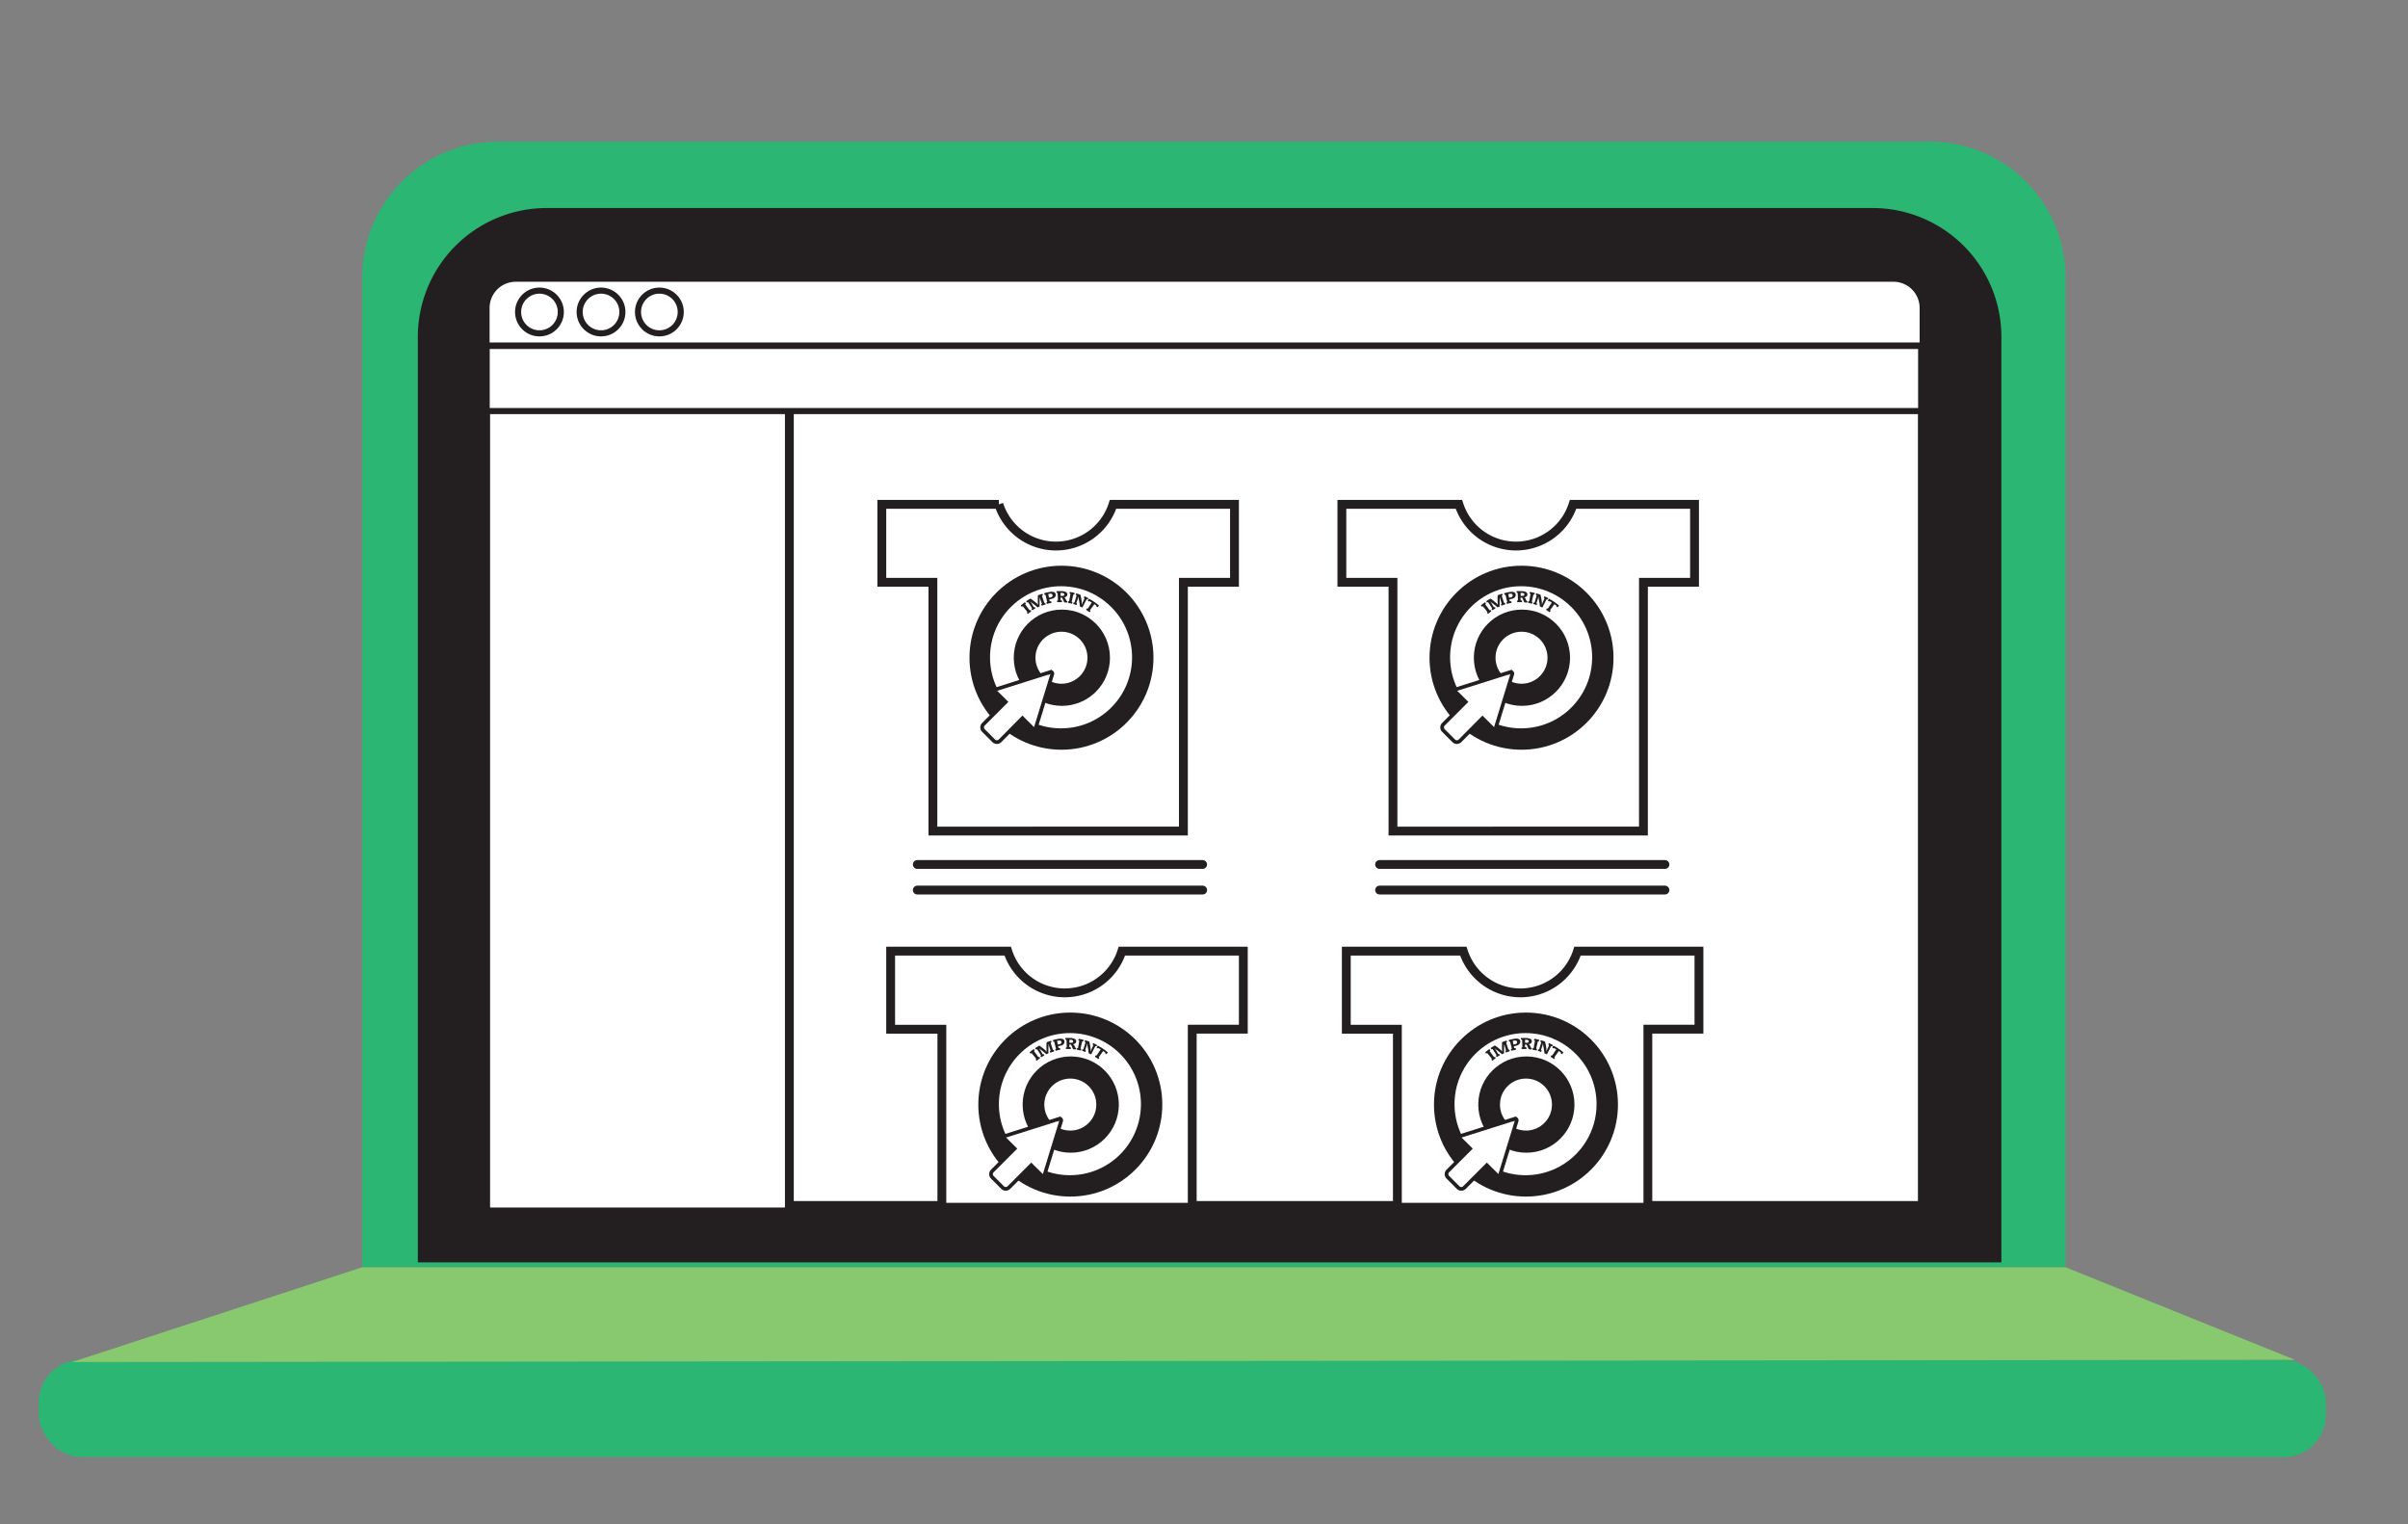 <svg id="Layer_1" data-name="Layer 1" xmlns="http://www.w3.org/2000/svg" viewBox="0 0 790 500"><rect x="0" y="0" width="790" height="500" fill="#808080" stroke="none"/><defs><style>.cls-1{fill:#2bb673;}.cls-2,.cls-7{fill:#231f20;}.cls-10,.cls-2,.cls-3,.cls-4,.cls-5,.cls-6,.cls-9{stroke:#231f20;}.cls-10,.cls-2,.cls-4,.cls-6{stroke-linecap:round;}.cls-10,.cls-2,.cls-3,.cls-4,.cls-5,.cls-9{stroke-miterlimit:10;}.cls-2{stroke-width:2.7px;}.cls-3,.cls-4,.cls-5,.cls-8,.cls-9{fill:#fff;}.cls-3{stroke-width:1.43px;}.cls-10,.cls-4{stroke-width:2.9px;}.cls-5,.cls-6{stroke-width:2px;}.cls-10,.cls-6{fill:none;}.cls-6{stroke-linejoin:round;}.cls-9{stroke-width:1.21px;}.cls-11{fill:#88c86f;}</style></defs><title>Artboard 1</title><path class="cls-1" d="M163.37,46.46H633.12A44.53,44.53,0,0,1,677.65,91v324.7a0,0,0,0,1,0,0H118.84a0,0,0,0,1,0,0V91a44.53,44.53,0,0,1,44.53-44.53Z"/><path class="cls-2" d="M179.34,69.59h435a40.91,40.91,0,0,1,40.91,40.91V412.73a0,0,0,0,1,0,0H138.43a0,0,0,0,1,0,0V110.5A40.91,40.91,0,0,1,179.34,69.59Z"/><rect class="cls-3" x="159.33" y="134.72" width="470.61" height="259.97"/><rect class="cls-4" x="159.33" y="133.27" width="99.64" height="264.27"/><path class="cls-3" d="M169.2,91.71h452a9.29,9.29,0,0,1,9.29,9.29v12.07a0,0,0,0,1,0,0H159.91a0,0,0,0,1,0,0V101A9.29,9.29,0,0,1,169.2,91.71Z"/><rect class="cls-5" x="159.67" y="113.48" width="470.61" height="21.36"/><circle class="cls-6" cx="176.98" cy="102.34" r="7.01"/><circle class="cls-6" cx="197.18" cy="102.34" r="7.01"/><circle class="cls-6" cx="216.32" cy="102.34" r="7.01"/><path class="cls-4" d="M405,165.43V191H388.24v81.61H306.06V191H289.3V165.43h38.4a19.66,19.66,0,0,0,37.46,0Z"/><ellipse class="cls-7" cx="348.24" cy="215.75" rx="30.18" ry="30.18"/><ellipse class="cls-8" cx="348.1" cy="215.61" rx="23.3" ry="23.31"/><ellipse class="cls-7" cx="348.37" cy="215.75" rx="15.78" ry="15.79"/><circle class="cls-8" cx="348.24" cy="215.75" r="8.53"/><path class="cls-9" d="M339.64,239a.54.54,0,0,1-.76,0l-3.45-3.42L328.09,243a1.47,1.47,0,0,1-2.08,0l-3.36-3.36a1.47,1.47,0,0,1,0-2.08l7.32-7.32-3.32-3.29a.53.53,0,0,1,.17-.87l17.69-5.6a.53.53,0,0,1,.7.7l-5.45,17.73A.55.55,0,0,1,339.64,239Z"/><path class="cls-7" d="M336.24,197.55l.31.32a1.08,1.08,0,0,1-.21.37l1.42,1.94a.88.88,0,0,1,.37-.05l.2.39a13.57,13.57,0,0,0-1.09.85l-.33-.29a.78.78,0,0,1,.15-.35l-1.52-1.86a1,1,0,0,1-.42.11l-.23-.38A16.62,16.62,0,0,1,336.24,197.55Z"/><path class="cls-7" d="M341.33,196.7c0-.13-.11-.34-.19-.63l0-.12-.06,0c0,.32,0,.57,0,.76a21.37,21.37,0,0,0,0,2.21l-.69.33a19.6,19.6,0,0,0-1.73-1.41,3.36,3.36,0,0,1-.49-.4l-.1-.08-.06,0a6.1,6.1,0,0,1,.45.64l.7,1.19a.71.71,0,0,1,.38,0l.15.38c-.39.22-.59.34-1,.6l-.27-.3a.72.72,0,0,1,.17-.35l-1.31-2a.93.93,0,0,1-.44.06l-.17-.38c.54-.36.82-.53,1.39-.85A20,20,0,0,1,340,197.8a2.16,2.16,0,0,1,.48.48l.05.07.08,0a1.94,1.94,0,0,1-.1-.75,21.68,21.68,0,0,1,0-2.31c.58-.23.88-.33,1.47-.51l.18.37a.89.89,0,0,1-.31.3l.74,2.3a.73.73,0,0,1,.36.08l.07.44c-.5.15-.74.24-1.23.43l-.21-.38a.73.73,0,0,1,.24-.29Z"/><path class="cls-7" d="M344.53,196.56l-.27.05.12.61a1,1,0,0,1,.56.11c0,.18,0,.26,0,.44a13.48,13.48,0,0,0-1.49.33l-.17-.41a.73.73,0,0,1,.27-.25L343,195.1a.89.89,0,0,1-.4-.08l0-.44a16.5,16.5,0,0,1,1.79-.4,2.71,2.71,0,0,1,1.44.07.92.92,0,0,1,.53.86C346.35,195.92,345.76,196.33,344.53,196.56Zm-.23-1.78-.4.08.24,1.2.41-.08a1.24,1.24,0,0,0,.61-.24.56.56,0,0,0,.15-.52.46.46,0,0,0-.3-.43A1.53,1.53,0,0,0,344.3,194.77Z"/><path class="cls-7" d="M350.16,195.12a.79.79,0,0,1-.34.56,2,2,0,0,1-.7.3.73.73,0,0,1,.38.3c.15.31.22.46.35.78a.79.79,0,0,1,.34.24l-.12.39c-.38-.06-.57-.08-.94-.11-.21-.54-.33-.8-.58-1.33-.06-.13-.13-.2-.22-.2h-.4v.84a1,1,0,0,1,.52.22l-.08.43a13.53,13.53,0,0,0-1.52,0l-.08-.43a.73.73,0,0,1,.31-.19l-.09-2.4a.88.88,0,0,1-.38-.16l0-.44a16.57,16.57,0,0,1,1.76,0,3,3,0,0,1,1.4.34A.82.82,0,0,1,350.16,195.12Zm-1.82-.64h-.39v1h.36a1.62,1.62,0,0,0,.65-.08.46.46,0,0,0,0-.78A1.41,1.41,0,0,0,348.33,194.48Z"/><path class="cls-7" d="M352.54,194.5l0,.44a1,1,0,0,1-.4.09l-.55,2.34a.84.84,0,0,1,.27.25l-.16.41c-.51-.13-.77-.18-1.29-.27,0-.18,0-.26,0-.44a.73.73,0,0,1,.35-.12l.43-2.37a.88.88,0,0,1-.33-.24l.14-.42C351.6,194.27,351.91,194.34,352.54,194.5Z"/><path class="cls-7" d="M353.57,196.52l-.45,1.31a.7.7,0,0,1,.24.29l-.19.36c-.42-.15-.63-.22-1.06-.34l.05-.41a.7.7,0,0,1,.36-.1l.7-2.33a.89.89,0,0,1-.32-.29l.18-.37c.55.16.82.24,1.36.44a17.3,17.3,0,0,1,.46,2.39,2.78,2.78,0,0,1,0,.65v.13H355a4.48,4.48,0,0,1,.25-.73l.57-1.24a.94.94,0,0,1-.26-.34l.23-.34c.5.22.75.35,1.24.61l-.13.39a1,1,0,0,1-.43,0l-1.38,2.7c-.32-.16-.49-.24-.81-.39a16.5,16.5,0,0,0-.37-2.36,3.47,3.47,0,0,1-.07-.65v-.13h-.08A3.89,3.89,0,0,1,353.57,196.52Z"/><path class="cls-7" d="M360.56,198.64l-.49.57-.37-.25a.53.53,0,0,1,0-.28l-.67-.51-1.44,2a.9.9,0,0,1,.16.34l-.31.31a13.49,13.49,0,0,0-1.13-.78l.18-.4a.76.76,0,0,1,.37,0l1.33-2-.71-.44a.51.51,0,0,1-.26.1l-.35-.25.36-.66A16.54,16.54,0,0,1,360.56,198.64Z"/><path class="cls-4" d="M555.93,165.43V191H539.17v81.61H457V191H440.23V165.43h38.4a19.66,19.66,0,0,0,37.46,0Z"/><ellipse class="cls-7" cx="499.17" cy="215.75" rx="30.18" ry="30.18"/><ellipse class="cls-8" cx="499.04" cy="215.61" rx="23.3" ry="23.31"/><ellipse class="cls-7" cx="499.31" cy="215.75" rx="15.78" ry="15.79"/><circle class="cls-8" cx="499.17" cy="215.75" r="8.53"/><path class="cls-9" d="M490.57,239a.54.54,0,0,1-.76,0l-3.45-3.42L479,243a1.47,1.47,0,0,1-2.08,0l-3.36-3.36a1.47,1.47,0,0,1,0-2.08l7.32-7.32-3.32-3.29a.53.53,0,0,1,.17-.87l17.69-5.6a.53.53,0,0,1,.7.7l-5.45,17.73A.55.55,0,0,1,490.57,239Z"/><path class="cls-7" d="M487.18,197.55l.31.32a1.08,1.08,0,0,1-.21.37l1.42,1.94a.88.88,0,0,1,.37-.05l.2.39a13.57,13.57,0,0,0-1.09.85l-.33-.29a.78.78,0,0,1,.15-.35l-1.52-1.86a1,1,0,0,1-.42.11l-.23-.38A16.63,16.63,0,0,1,487.18,197.55Z"/><path class="cls-7" d="M492.26,196.7c0-.13-.11-.34-.19-.63l0-.12-.06,0c0,.32,0,.57,0,.76a21.36,21.36,0,0,0,0,2.21l-.69.33a19.6,19.6,0,0,0-1.73-1.41,3.36,3.36,0,0,1-.49-.4l-.1-.08-.06,0a6.11,6.11,0,0,1,.45.64l.7,1.19a.71.71,0,0,1,.38,0l.15.38c-.39.22-.59.34-1,.6l-.27-.3a.72.72,0,0,1,.17-.35l-1.31-2a.93.93,0,0,1-.44.06l-.17-.38c.54-.36.82-.53,1.39-.85a20,20,0,0,1,1.84,1.43,2.16,2.16,0,0,1,.48.48l.05.07.08,0a1.94,1.94,0,0,1-.1-.75,21.68,21.68,0,0,1,0-2.31c.58-.23.88-.33,1.47-.51l.18.37a.89.89,0,0,1-.31.3l.74,2.3a.73.73,0,0,1,.36.08l.07.44c-.5.15-.74.24-1.23.43l-.21-.38a.73.73,0,0,1,.24-.29Z"/><path class="cls-7" d="M495.47,196.56l-.27.05.12.61a1,1,0,0,1,.56.11c0,.18,0,.26,0,.44a13.48,13.48,0,0,0-1.49.33l-.17-.41a.73.73,0,0,1,.27-.25l-.59-2.33a.89.89,0,0,1-.4-.08l0-.44a16.5,16.5,0,0,1,1.79-.4,2.71,2.71,0,0,1,1.44.07.92.92,0,0,1,.53.86C497.28,195.92,496.69,196.33,495.47,196.56Zm-.23-1.78-.4.08.24,1.2.41-.08a1.24,1.24,0,0,0,.61-.24.56.56,0,0,0,.15-.52.46.46,0,0,0-.3-.43A1.53,1.53,0,0,0,495.24,194.77Z"/><path class="cls-7" d="M501.09,195.12a.79.79,0,0,1-.34.56,2,2,0,0,1-.7.3.73.73,0,0,1,.38.3c.15.31.22.46.35.78a.79.79,0,0,1,.34.24l-.12.39c-.38-.06-.57-.08-.94-.11-.21-.54-.33-.8-.58-1.33-.06-.13-.13-.2-.22-.2h-.4v.84a1,1,0,0,1,.52.22l-.08.43a13.53,13.53,0,0,0-1.52,0l-.08-.43a.73.73,0,0,1,.31-.19l-.09-2.4a.88.88,0,0,1-.38-.16l0-.44a16.57,16.57,0,0,1,1.76,0,3,3,0,0,1,1.4.34A.82.82,0,0,1,501.09,195.12Zm-1.82-.64h-.39v1h.36a1.62,1.62,0,0,0,.65-.08.46.46,0,0,0,0-.78A1.41,1.41,0,0,0,499.27,194.48Z"/><path class="cls-7" d="M503.48,194.5l0,.44a1,1,0,0,1-.4.09l-.55,2.34a.84.84,0,0,1,.27.25l-.16.41c-.51-.13-.77-.18-1.29-.27,0-.18,0-.26,0-.44a.73.73,0,0,1,.35-.12l.43-2.37a.88.88,0,0,1-.33-.24l.14-.42C502.53,194.27,502.85,194.34,503.48,194.5Z"/><path class="cls-7" d="M504.51,196.52l-.45,1.31a.7.7,0,0,1,.24.29l-.19.36c-.42-.15-.63-.22-1.06-.34l.05-.41a.7.7,0,0,1,.36-.1l.7-2.33a.89.89,0,0,1-.32-.29l.18-.37c.55.16.82.24,1.36.44a17.31,17.31,0,0,1,.46,2.39,2.78,2.78,0,0,1,0,.65v.13h.07a4.48,4.48,0,0,1,.25-.73l.57-1.24a.94.94,0,0,1-.26-.34l.23-.34c.5.22.75.35,1.24.61l-.13.39a1,1,0,0,1-.43,0L506,199.3c-.32-.16-.49-.24-.81-.39a16.51,16.51,0,0,0-.37-2.36,3.47,3.47,0,0,1-.07-.65v-.13h-.08A3.89,3.89,0,0,1,504.51,196.52Z"/><path class="cls-7" d="M511.49,198.64l-.49.57-.37-.25a.53.53,0,0,1,0-.28l-.67-.51-1.44,2a.9.9,0,0,1,.16.34l-.31.31a13.49,13.49,0,0,0-1.13-.78l.18-.4a.76.76,0,0,1,.37,0l1.33-2-.71-.44a.51.51,0,0,1-.26.1l-.35-.25.36-.66A16.55,16.55,0,0,1,511.49,198.64Z"/><path class="cls-4" d="M407.9,312v25.59H391.14V396H309V337.61H292.2V312h38.4a19.66,19.66,0,0,0,37.46,0Z"/><ellipse class="cls-7" cx="351.14" cy="362.33" rx="30.18" ry="30.18"/><ellipse class="cls-8" cx="351.01" cy="362.19" rx="23.3" ry="23.31"/><ellipse class="cls-7" cx="351.28" cy="362.33" rx="15.78" ry="15.79"/><circle class="cls-8" cx="351.14" cy="362.33" r="8.53"/><path class="cls-9" d="M342.54,385.63a.54.54,0,0,1-.76,0l-3.45-3.42L331,389.54a1.47,1.47,0,0,1-2.08,0l-3.36-3.36a1.47,1.47,0,0,1,0-2.08l7.32-7.32-3.32-3.29a.53.53,0,0,1,.17-.87l17.69-5.6a.53.53,0,0,1,.7.7l-5.45,17.73A.55.55,0,0,1,342.54,385.63Z"/><path class="cls-7" d="M339.14,344.13l.31.32a1.08,1.08,0,0,1-.21.37l1.42,1.94a.88.88,0,0,1,.37-.05l.2.39a13.58,13.58,0,0,0-1.09.85l-.33-.29a.78.78,0,0,1,.15-.35l-1.52-1.86a1,1,0,0,1-.42.11l-.23-.38A16.62,16.62,0,0,1,339.14,344.13Z"/><path class="cls-7" d="M344.23,343.28c0-.13-.11-.34-.19-.63l0-.12-.06,0c0,.32,0,.57,0,.76a21.36,21.36,0,0,0,0,2.21l-.69.33a19.6,19.6,0,0,0-1.73-1.41,3.36,3.36,0,0,1-.49-.4L341,344l-.06,0a6.1,6.1,0,0,1,.45.64l.7,1.19a.71.71,0,0,1,.38,0l.15.38c-.39.22-.59.34-1,.6l-.27-.3a.72.72,0,0,1,.17-.35l-1.31-2a.93.93,0,0,1-.44.06l-.17-.38c.54-.36.82-.53,1.39-.85a20,20,0,0,1,1.84,1.43,2.16,2.16,0,0,1,.48.48l.05.07.08,0a1.94,1.94,0,0,1-.1-.75,21.68,21.68,0,0,1,0-2.31c.58-.23.88-.33,1.47-.51l.18.37a.89.89,0,0,1-.31.3l.74,2.3a.73.73,0,0,1,.36.08l.07.44c-.5.15-.74.24-1.23.43l-.21-.38a.73.73,0,0,1,.24-.29Z"/><path class="cls-7" d="M347.43,343.14l-.27.05.12.61a1,1,0,0,1,.56.11c0,.18,0,.26,0,.44a13.47,13.47,0,0,0-1.49.33l-.17-.41a.73.73,0,0,1,.27-.25l-.59-2.33a.89.89,0,0,1-.4-.08l0-.44a16.5,16.5,0,0,1,1.79-.4,2.71,2.71,0,0,1,1.44.07.92.92,0,0,1,.53.86C349.25,342.5,348.66,342.91,347.43,343.14Zm-.23-1.78-.4.08.24,1.2.41-.08a1.24,1.24,0,0,0,.61-.24.56.56,0,0,0,.15-.52.46.46,0,0,0-.3-.43A1.53,1.53,0,0,0,347.21,341.35Z"/><path class="cls-7" d="M353.06,341.7a.79.79,0,0,1-.34.56,2,2,0,0,1-.7.3.73.73,0,0,1,.38.3c.15.31.22.46.35.78a.79.79,0,0,1,.34.24l-.12.39c-.38-.06-.57-.08-.94-.11-.21-.54-.33-.8-.58-1.33-.06-.13-.13-.2-.22-.2h-.4v.84a1,1,0,0,1,.52.22l-.08.43a13.53,13.53,0,0,0-1.52,0l-.08-.43a.73.73,0,0,1,.31-.19l-.09-2.4a.88.88,0,0,1-.38-.16l0-.44a16.57,16.57,0,0,1,1.76,0,3,3,0,0,1,1.4.34A.82.82,0,0,1,353.06,341.7Zm-1.82-.64h-.39v1h.36a1.62,1.62,0,0,0,.65-.08.46.46,0,0,0,0-.78A1.41,1.41,0,0,0,351.24,341.06Z"/><path class="cls-7" d="M355.44,341.08l0,.44a1,1,0,0,1-.4.09l-.55,2.34a.84.84,0,0,1,.27.25l-.16.41c-.51-.13-.77-.18-1.29-.27,0-.18,0-.26,0-.44a.73.73,0,0,1,.35-.12l.43-2.37a.88.88,0,0,1-.33-.24l.14-.42C354.5,340.85,354.81,340.92,355.44,341.08Z"/><path class="cls-7" d="M356.48,343.1l-.45,1.31a.7.7,0,0,1,.24.29l-.19.36c-.42-.15-.63-.22-1.06-.34l.05-.41a.7.7,0,0,1,.36-.1l.7-2.33a.89.89,0,0,1-.32-.29l.18-.37c.55.16.82.24,1.36.44a17.31,17.31,0,0,1,.46,2.39,2.78,2.78,0,0,1,0,.65v.13h.07a4.48,4.48,0,0,1,.25-.73l.57-1.24a1,1,0,0,1-.26-.34l.23-.34c.5.22.75.35,1.24.61l-.13.39a1,1,0,0,1-.43,0l-1.38,2.7c-.32-.16-.49-.24-.81-.39a16.51,16.51,0,0,0-.37-2.36,3.47,3.47,0,0,1-.07-.65v-.13h-.08A3.89,3.89,0,0,1,356.48,343.1Z"/><path class="cls-7" d="M363.46,345.23l-.49.57-.37-.25a.53.53,0,0,1,0-.28l-.67-.51-1.44,2a.9.9,0,0,1,.16.34l-.31.31a13.5,13.5,0,0,0-1.13-.78l.18-.4a.76.76,0,0,1,.37,0l1.33-2-.71-.44a.51.51,0,0,1-.26.1l-.35-.25.36-.66A16.54,16.54,0,0,1,363.46,345.23Z"/><path class="cls-4" d="M557.38,312v25.59H540.62V396H458.44V337.61H441.68V312h38.4a19.66,19.66,0,0,0,37.46,0Z"/><ellipse class="cls-7" cx="500.63" cy="362.33" rx="30.18" ry="30.18"/><ellipse class="cls-8" cx="500.49" cy="362.19" rx="23.3" ry="23.31"/><ellipse class="cls-7" cx="500.76" cy="362.33" rx="15.78" ry="15.79"/><circle class="cls-8" cx="500.63" cy="362.33" r="8.53"/><path class="cls-9" d="M492,385.63a.54.54,0,0,1-.76,0l-3.45-3.42-7.34,7.34a1.47,1.47,0,0,1-2.08,0L475,386.18a1.47,1.47,0,0,1,0-2.08l7.32-7.32L479,373.49a.53.53,0,0,1,.17-.87l17.69-5.6a.53.53,0,0,1,.7.7l-5.45,17.73A.55.55,0,0,1,492,385.63Z"/><path class="cls-7" d="M488.63,344.13l.31.32a1.08,1.08,0,0,1-.21.37l1.42,1.94a.88.88,0,0,1,.37-.05l.2.39a13.58,13.58,0,0,0-1.09.85l-.33-.29a.78.78,0,0,1,.15-.35l-1.52-1.86a1,1,0,0,1-.42.11l-.23-.38A16.62,16.62,0,0,1,488.63,344.13Z"/><path class="cls-7" d="M493.71,343.28c0-.13-.11-.34-.19-.63l0-.12-.06,0c0,.32,0,.57,0,.76a21.37,21.37,0,0,0,0,2.21l-.69.33a19.61,19.61,0,0,0-1.73-1.41,3.36,3.36,0,0,1-.49-.4l-.1-.08-.06,0a6.11,6.11,0,0,1,.45.64l.7,1.19a.71.71,0,0,1,.38,0l.15.38c-.39.22-.59.34-1,.6l-.27-.3a.72.72,0,0,1,.17-.35l-1.31-2a.93.93,0,0,1-.44.06l-.17-.38c.54-.36.82-.53,1.39-.85a20,20,0,0,1,1.84,1.43,2.16,2.16,0,0,1,.48.48l.05.07.08,0a1.94,1.94,0,0,1-.1-.75,21.67,21.67,0,0,1,0-2.31c.58-.23.88-.33,1.47-.51l.18.37a.89.89,0,0,1-.31.3l.74,2.3a.73.73,0,0,1,.36.08l.07.44c-.5.15-.74.24-1.23.43l-.21-.38a.73.73,0,0,1,.24-.29Z"/><path class="cls-7" d="M496.92,343.14l-.27.05.12.61a1,1,0,0,1,.56.11c0,.18,0,.26,0,.44a13.47,13.47,0,0,0-1.49.33l-.17-.41A.73.73,0,0,1,496,344l-.59-2.33a.89.89,0,0,1-.4-.08l0-.44a16.5,16.5,0,0,1,1.79-.4,2.71,2.71,0,0,1,1.44.07.92.92,0,0,1,.53.86C498.74,342.5,498.14,342.91,496.92,343.14Zm-.23-1.78-.4.08.24,1.2.41-.08a1.24,1.24,0,0,0,.61-.24.56.56,0,0,0,.15-.52.46.46,0,0,0-.3-.43A1.53,1.53,0,0,0,496.69,341.35Z"/><path class="cls-7" d="M502.54,341.7a.79.79,0,0,1-.34.56,2,2,0,0,1-.7.3.73.73,0,0,1,.38.3c.15.31.22.46.35.78a.79.79,0,0,1,.34.24l-.12.39c-.38-.06-.57-.08-.94-.11-.21-.54-.33-.8-.58-1.33-.06-.13-.13-.2-.22-.2h-.4v.84a1,1,0,0,1,.52.22l-.08.43a13.53,13.53,0,0,0-1.52,0l-.08-.43a.73.73,0,0,1,.31-.19l-.09-2.4a.88.88,0,0,1-.38-.16l0-.44a16.57,16.57,0,0,1,1.76,0,3,3,0,0,1,1.4.34A.82.82,0,0,1,502.54,341.7Zm-1.82-.64h-.39v1h.36a1.62,1.62,0,0,0,.65-.08.46.46,0,0,0,0-.78A1.41,1.41,0,0,0,500.72,341.06Z"/><path class="cls-7" d="M504.93,341.08l0,.44a1,1,0,0,1-.4.09l-.55,2.34a.84.84,0,0,1,.27.25l-.16.41c-.51-.13-.77-.18-1.29-.27,0-.18,0-.26,0-.44a.73.73,0,0,1,.35-.12l.43-2.37a.88.88,0,0,1-.33-.24l.14-.42C504,340.85,504.3,340.92,504.93,341.08Z"/><path class="cls-7" d="M506,343.1l-.45,1.31a.7.7,0,0,1,.24.29l-.19.36c-.42-.15-.63-.22-1.06-.34l.05-.41a.7.7,0,0,1,.36-.1l.7-2.33a.89.89,0,0,1-.32-.29l.18-.37c.55.16.82.24,1.36.44a17.3,17.3,0,0,1,.46,2.39,2.78,2.78,0,0,1,0,.65v.13h.07a4.48,4.48,0,0,1,.25-.73l.57-1.24a.94.94,0,0,1-.26-.34l.23-.34c.5.22.75.35,1.24.61l-.13.39a1,1,0,0,1-.43,0l-1.38,2.7c-.32-.16-.49-.24-.81-.39a16.51,16.51,0,0,0-.37-2.36,3.47,3.47,0,0,1-.07-.65v-.13h-.08A3.89,3.89,0,0,1,506,343.1Z"/><path class="cls-7" d="M512.94,345.23l-.49.57-.37-.25a.53.53,0,0,1,0-.28l-.67-.51-1.44,2a.9.9,0,0,1,.16.34l-.31.31a13.5,13.5,0,0,0-1.13-.78l.18-.4a.76.76,0,0,1,.37,0l1.33-2-.71-.44a.51.51,0,0,1-.26.1l-.35-.25.36-.66A16.55,16.55,0,0,1,512.94,345.23Z"/><line class="cls-10" x1="300.94" y1="283.57" x2="394.55" y2="283.57"/><line class="cls-10" x1="300.94" y1="291.96" x2="394.55" y2="291.96"/><line class="cls-10" x1="452.61" y1="283.57" x2="546.22" y2="283.57"/><line class="cls-10" x1="452.61" y1="291.96" x2="546.22" y2="291.96"/><rect class="cls-1" x="12.74" y="446.05" width="750.33" height="31.93" rx="13.87" ry="13.87"/><polygon class="cls-11" points="752.92 446.06 23.64 446.79 118.84 415.69 677.65 415.69 752.92 446.06"/></svg>